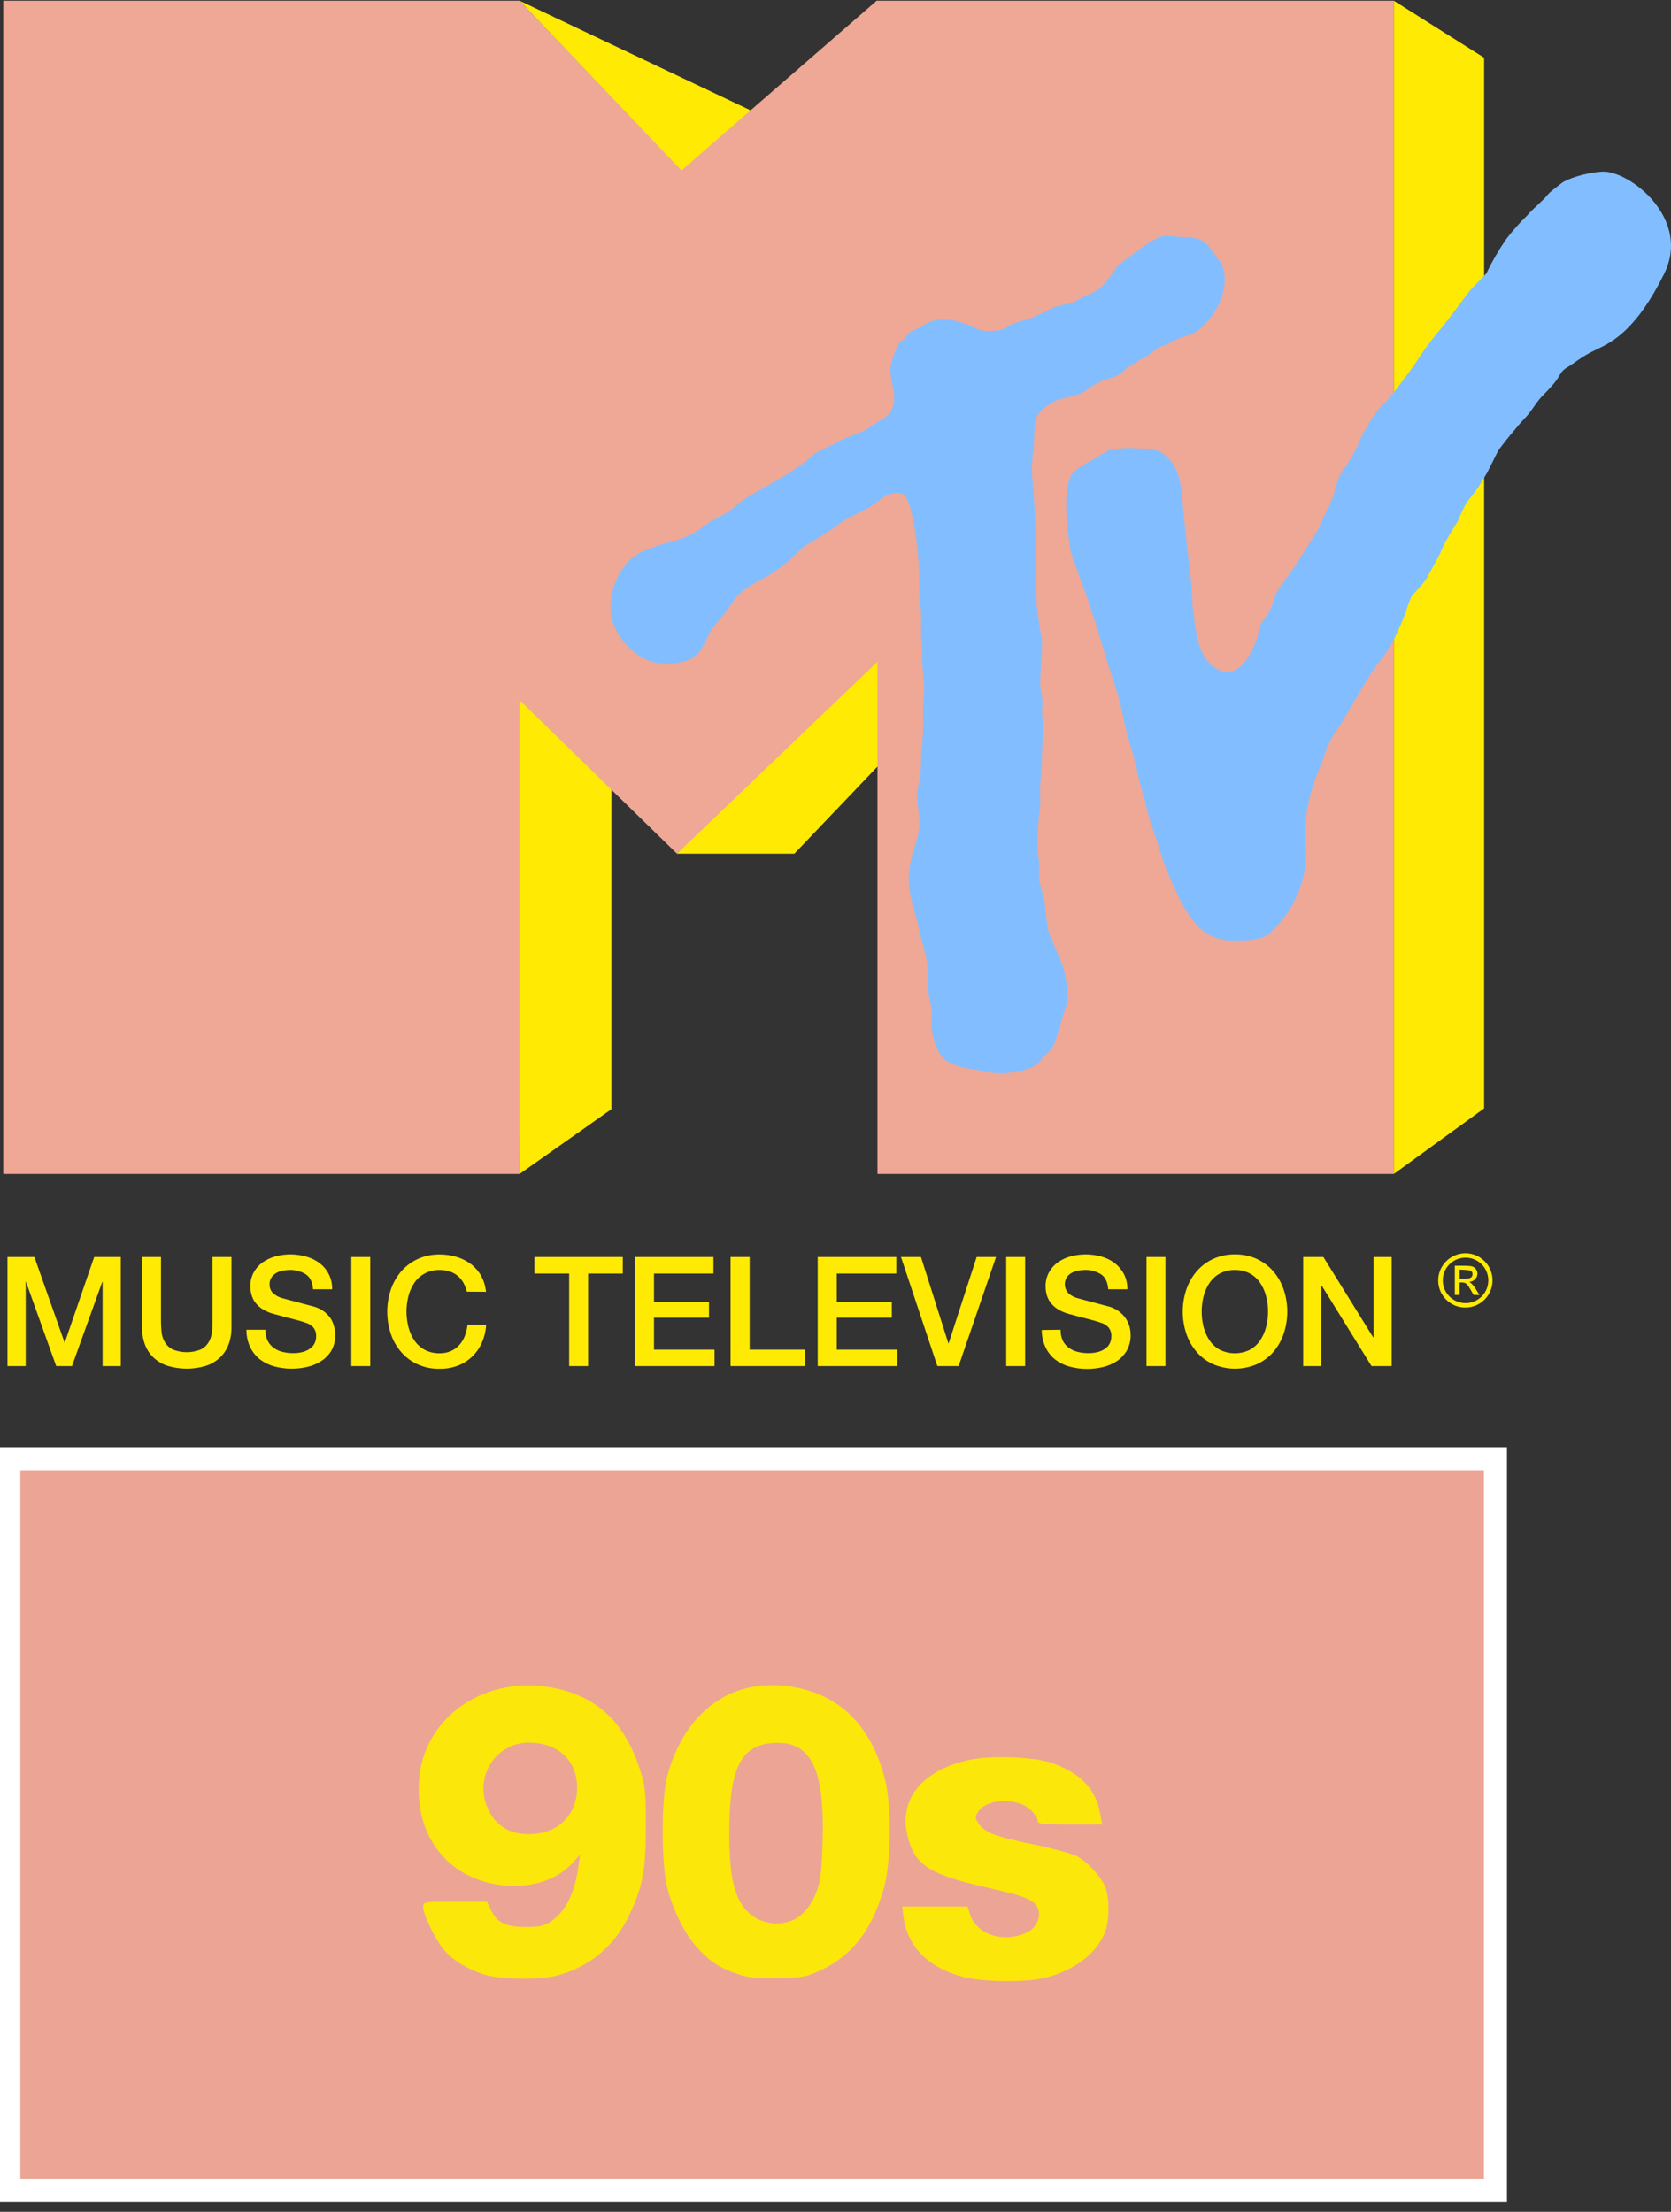<svg
	version="1.1"
	xmlns="http://www.w3.org/2000/svg"
	viewBox="0 0 407 538.83">
<rect x="0" y="0" width="407" height="538.83" fill="#333333" stroke="none"/>
<g>
	<path style="opacity:1;fill:#ffea03;fill-opacity:1"
		d="M126.54 0.17L166.04 41.82L183.42 27.17L126.54 0.17ZM339.48 0.17L339.48 285.99L361.48 270.01L361.48 14.06L339.48 0.17ZM126.54 285.99C128.04 284.94 135.49 279.68 148.92 270.21C148.92 258.97 148.92 169.09 148.92 157.86C132.19 152.13 121.74 148.55 117.55 147.12C116.22 241.2 126.54 191.16 126.54 285.99ZM215.22 153.27L164.89 207.97L193.47 207.97L220.05 180.12L215.22 153.27Z"/>
	<path style="opacity:1;fill:#ffea03;fill-opacity:1"
		d="M356.92 318.53C360.58 318.53 363.54 315.56 363.53 311.9C363.52 308.27 360.6 305.33 356.97 305.3C353.3 305.3 350.31 308.26 350.29 311.94C350.3 315.59 353.27 318.55 356.92 318.53ZM295.46 306.7C293.93 307.41 292.57 308.44 291.46 309.72C290.35 311.02 289.5 312.52 288.95 314.15C287.78 317.64 287.78 321.42 288.95 324.91C289.49 326.53 290.34 328.04 291.46 329.34C292.56 330.62 293.93 331.64 295.46 332.33C298.88 333.8 302.74 333.8 306.15 332.33C307.68 331.63 309.05 330.61 310.15 329.34C311.27 328.04 312.12 326.53 312.66 324.91C313.83 321.42 313.83 317.64 312.66 314.15C312.12 312.52 311.26 311.02 310.15 309.72C309.05 308.44 307.68 307.42 306.15 306.7C304.54 305.97 302.8 305.59 301.03 305.58C300.94 305.58 300.86 305.58 300.77 305.58C298.94 305.56 297.13 305.94 295.46 306.7ZM64.03 307.48C63.13 308.12 62.36 308.96 61.82 309.93C61.24 310.99 60.95 312.19 60.98 313.41C60.98 314.1 61.08 314.79 61.27 315.46C61.46 316.14 61.78 316.79 62.21 317.36C62.71 318 63.33 318.55 64.02 318.97C64.9 319.51 65.87 319.9 66.87 320.14C68.67 320.64 70.22 321.04 71.48 321.36C72.6 321.63 73.69 321.95 74.78 322.34C75.36 322.56 75.89 322.91 76.31 323.37C76.82 324 77.07 324.81 77 325.61C77 326.12 76.9 326.62 76.7 327.08C76.49 327.58 76.16 328.03 75.73 328.37C75.22 328.79 74.62 329.09 73.99 329.29C73.15 329.54 72.27 329.66 71.38 329.64C70.5 329.65 69.61 329.54 68.75 329.32C67.98 329.13 67.26 328.79 66.62 328.32C65.99 327.85 65.5 327.25 65.16 326.55C64.8 325.73 64.62 324.84 64.64 323.94C64.18 323.94 60.49 323.94 60.02 323.94C60.01 325.41 60.32 326.88 60.95 328.21C61.51 329.36 62.32 330.38 63.33 331.17C64.38 331.96 65.56 332.54 66.83 332.88C68.23 333.26 69.67 333.44 71.11 333.43C72.41 333.43 73.7 333.28 74.95 332.97C76.16 332.69 77.31 332.19 78.34 331.5C79.33 330.85 80.15 329.99 80.75 328.97C81.39 327.79 81.7 326.47 81.65 325.13C81.66 324.42 81.55 323.71 81.33 323.04C81.16 322.34 80.86 321.67 80.46 321.06C80 320.44 79.46 319.89 78.84 319.43C78.14 318.94 77.36 318.56 76.53 318.32C76.42 318.29 75.84 318.13 74.8 317.86C74.64 317.81 73.81 317.6 72.33 317.2C70.94 316.84 70.18 316.64 70.02 316.59C69.31 316.4 68.93 316.29 68.84 316.27C67.99 316.06 67.2 315.64 66.54 315.06C65.93 314.49 65.62 313.68 65.67 312.85C65.64 312.25 65.8 311.67 66.13 311.18C66.43 310.74 66.83 310.37 67.3 310.11C67.78 309.84 68.3 309.66 68.84 309.55C69.39 309.44 69.95 309.38 70.51 309.38C71.92 309.32 73.32 309.7 74.5 310.45C75.54 311.15 76.12 312.36 76.25 314.08C76.72 314.08 80.43 314.08 80.9 314.08C80.97 311.6 79.84 309.24 77.87 307.74C76.9 307 75.8 306.46 74.62 306.13C73.35 305.77 72.03 305.58 70.71 305.58C69.51 305.59 68.32 305.74 67.17 306.05C66.04 306.34 64.99 306.83 64.03 307.48ZM257.72 307.48C256.8 308.12 256.05 308.95 255.51 309.93C254.93 310.99 254.63 312.19 254.67 313.41C254.67 314.1 254.76 314.79 254.95 315.46C255.14 316.14 255.46 316.79 255.9 317.36C256.4 318 257.01 318.55 257.7 318.97C258.59 319.51 259.54 319.9 260.55 320.14C262.36 320.64 263.91 321.04 265.16 321.36C266.28 321.63 267.38 321.96 268.46 322.34C269.05 322.56 269.57 322.91 269.99 323.37C270.5 324 270.75 324.81 270.68 325.61C270.68 326.12 270.58 326.62 270.39 327.08C270.18 327.58 269.84 328.03 269.42 328.37C268.9 328.79 268.31 329.09 267.67 329.29C266.82 329.54 265.95 329.66 265.06 329.64C264.18 329.65 263.3 329.54 262.44 329.32C261.67 329.13 260.94 328.79 260.3 328.32C259.67 327.85 259.17 327.25 258.84 326.55C258.47 325.73 258.3 324.84 258.33 323.94C257.87 323.94 254.19 323.99 253.74 324C253.72 325.47 254.05 326.92 254.67 328.26C255.23 329.42 256.04 330.43 257.05 331.23C258.1 332.02 259.28 332.6 260.55 332.93C261.94 333.31 263.38 333.5 264.83 333.49C266.12 333.49 267.42 333.33 268.67 333.03C269.89 332.74 271.03 332.24 272.07 331.56C273.05 330.89 273.87 330 274.47 328.97C275.11 327.79 275.42 326.47 275.38 325.13C275.37 324.42 275.27 323.72 275.07 323.04C274.85 322.34 274.53 321.67 274.11 321.06C273.66 320.44 273.11 319.89 272.49 319.43C271.8 318.94 271.03 318.56 270.22 318.32C270.1 318.29 269.53 318.13 268.48 317.86C268.31 317.81 267.49 317.6 266.01 317.2C264.62 316.84 263.85 316.64 263.7 316.59C263 316.4 262.61 316.29 262.53 316.27C261.67 316.06 260.89 315.64 260.23 315.06C259.23 314 259.07 312.42 259.82 311.18C260.12 310.73 260.52 310.37 260.99 310.11C261.47 309.84 261.98 309.66 262.52 309.55C263.08 309.44 263.64 309.38 264.2 309.38C265.61 309.32 266.99 309.7 268.19 310.45C269.23 311.15 269.8 312.36 269.93 314.08C270.4 314.08 274.12 314.08 274.59 314.08C274.61 312.81 274.34 311.55 273.77 310.41C273.23 309.37 272.47 308.46 271.55 307.74C270.58 307 269.49 306.46 268.32 306.13C267.04 305.77 265.72 305.58 264.39 305.58C263.2 305.59 262.01 305.74 260.85 306.05C259.73 306.34 258.67 306.82 257.72 307.48ZM97.7 309.74C96.59 311.05 95.73 312.55 95.19 314.17C94.03 317.66 94.03 321.44 95.19 324.94C95.73 326.56 96.58 328.06 97.7 329.36C98.81 330.64 100.17 331.66 101.7 332.36C103.39 333.12 105.23 333.5 107.09 333.46C108.6 333.48 110.1 333.22 111.52 332.69C112.82 332.2 114.01 331.43 115.01 330.47C116.02 329.5 116.82 328.34 117.38 327.06C117.98 325.68 118.33 324.21 118.41 322.71C117.95 322.71 114.32 322.71 113.87 322.71C113.77 323.64 113.56 324.55 113.23 325.42C112.92 326.24 112.47 326.99 111.89 327.64C111.32 328.28 110.62 328.79 109.84 329.13C108.97 329.51 108.03 329.69 107.09 329.67C105.81 329.7 104.55 329.41 103.42 328.82C102.41 328.26 101.55 327.47 100.9 326.51C100.24 325.51 99.75 324.41 99.47 323.25C98.85 320.8 98.85 318.24 99.47 315.8C99.75 314.64 100.24 313.54 100.9 312.55C101.55 311.58 102.41 310.8 103.42 310.25C104.55 309.64 105.81 309.35 107.09 309.38C107.95 309.37 108.81 309.5 109.63 309.78C110.33 310.02 110.99 310.39 111.55 310.88C112.1 311.35 112.55 311.92 112.9 312.55C113.25 313.22 113.53 313.93 113.71 314.67C114.17 314.67 117.9 314.7 118.37 314.7C118.25 313.35 117.85 312.05 117.22 310.86C116.61 309.75 115.78 308.78 114.78 308.01C113.73 307.21 112.55 306.6 111.3 306.22C109.93 305.8 108.51 305.6 107.09 305.6C106.96 305.6 106.84 305.6 106.72 305.6C104.99 305.63 103.28 306 101.7 306.73C100.18 307.44 98.81 308.47 97.7 309.74ZM1.82 306.22L1.82 332.8L6.26 332.8L6.26 312.28L6.33 312.28L13.69 332.8L17.53 332.8L24.91 312.28L24.99 312.28L24.99 332.8L29.42 332.8L29.42 306.22L22.94 306.22L15.79 327.03L15.72 327.03L8.38 306.22L1.82 306.22ZM34.56 306.22C34.58 316.43 34.59 322.1 34.59 323.24C34.56 324.76 34.82 326.28 35.36 327.7C35.84 328.92 36.6 330.01 37.58 330.89C38.57 331.76 39.75 332.43 41.03 332.8C43.95 333.64 47.04 333.64 49.96 332.8C51.23 332.42 52.4 331.76 53.4 330.89C54.37 330 55.13 328.92 55.61 327.7C56.16 326.28 56.42 324.76 56.38 323.24C56.38 322.1 56.38 316.43 56.38 306.22C55.92 306.22 52.23 306.22 51.77 306.22C51.77 315.52 51.77 320.68 51.77 321.71C51.77 322.61 51.73 323.51 51.64 324.43C51.56 325.3 51.3 326.14 50.87 326.9C50.43 327.66 49.79 328.29 49.01 328.71C46.76 329.65 44.22 329.65 41.97 328.71C41.19 328.29 40.55 327.66 40.11 326.9C39.68 326.14 39.42 325.3 39.34 324.43C39.26 323.51 39.21 322.61 39.21 321.71C39.21 320.68 39.21 315.52 39.21 306.22C38.28 306.22 35.49 306.22 34.56 306.22ZM85.57 306.22L85.57 332.8L90.18 332.8L90.18 306.22L85.57 306.22ZM130.17 306.22L130.17 310.25L138.63 310.25L138.63 332.8L143.24 332.8L143.24 310.25L151.69 310.25L151.69 306.22L130.17 306.22ZM154.63 306.22L154.63 332.8L174.04 332.8L174.04 328.79L159.29 328.79L159.29 321L172.69 321L172.69 317.16L159.29 317.16L159.29 310.25L173.78 310.25L173.78 306.22L154.63 306.22ZM177.94 306.22L177.94 332.8L196.1 332.8L196.1 328.79L182.59 328.79L182.59 306.22L177.94 306.22ZM199.17 306.22L199.17 332.8L218.56 332.8L218.56 328.79L203.81 328.79L203.81 321L217.22 321L217.22 317.16L203.81 317.16L203.81 310.25L218.3 310.25L218.3 306.22L199.17 306.22ZM219.45 306.22L228.31 332.8L233.49 332.8L242.6 306.22L237.88 306.22L231.06 327.25L230.99 327.25L224.32 306.22L219.45 306.22ZM245.08 306.22L245.08 332.8L249.69 332.8L249.69 306.22L245.08 306.22ZM279.25 306.22L279.25 332.8L283.86 332.8L283.86 306.22L279.25 306.22ZM317.41 306.22L317.41 332.8L321.84 332.8L321.84 313.25L321.96 313.25L334.06 332.8L338.97 332.8L338.97 306.22L334.54 306.22L334.54 325.8L334.47 325.8L322.33 306.22L317.41 306.22ZM356.97 317.46C353.92 317.46 351.43 315 351.41 311.95C351.41 311.94 351.41 311.93 351.41 311.92C351.41 308.87 353.88 306.39 356.94 306.38C356.96 306.38 356.96 306.38 356.97 306.38C360.03 306.38 362.5 308.86 362.5 311.92C362.5 314.97 360.03 317.46 356.97 317.46ZM354.34 315.46C355.03 315.46 355.41 315.46 355.49 315.46C355.49 313.66 355.49 312.65 355.49 312.45C356.76 312.35 357.14 312.52 357.79 313.54C358.16 314.11 358.47 314.7 358.81 315.28C358.86 315.36 358.96 315.47 359.03 315.47C359.16 315.47 360.23 315.47 360.36 315.47C359.56 314.35 359.07 313.05 357.89 312.28C357.93 312.28 358.13 312.24 358.16 312.23C359.12 312.08 359.83 311.25 359.85 310.28C359.85 309.31 359.11 308.51 358.15 308.44C357.33 308.34 356.51 308.34 355.7 308.34C355.52 308.34 355.06 308.34 354.34 308.34C354.34 309.29 354.34 311.66 354.34 315.46ZM357.87 309.47C358.34 309.51 358.68 309.91 358.64 310.38C358.64 310.38 358.64 310.38 358.64 310.39C358.69 310.88 358.36 311.31 357.87 311.39C357.59 311.46 357.29 311.51 357 311.52C356.9 311.52 356.4 311.52 355.51 311.52C355.51 310.33 355.51 309.58 355.51 309.29C356.27 309.34 357.04 309.34 357.87 309.47ZM304.44 310.25C305.45 310.8 306.31 311.58 306.95 312.55C307.61 313.54 308.1 314.64 308.38 315.8C309.01 318.24 309.01 320.8 308.38 323.25C308.1 324.41 307.61 325.51 306.95 326.51C306.31 327.47 305.45 328.26 304.44 328.82C302.13 329.96 299.42 329.96 297.1 328.82C296.09 328.26 295.23 327.47 294.59 326.51C293.93 325.51 293.44 324.41 293.15 323.25C292.54 320.8 292.54 318.25 293.15 315.8C293.44 314.64 293.93 313.54 294.59 312.55C295.23 311.58 296.09 310.8 297.1 310.25C298.17 309.68 299.36 309.38 300.57 309.38C300.63 309.38 300.7 309.38 300.77 309.38C302.04 309.35 303.31 309.64 304.44 310.25Z"/>
	<path style="opacity:1;fill:#efa796;fill-opacity:1"
		d="M0.78 285.99L0.78 0.17L126.54 0.17L165.99 41.52L213.53 0.17L339.48 0.17L339.48 285.99L213.72 285.99L213.72 161.22L164.89 207.97L126.54 170.55L126.54 285.99L0.78 285.99Z"/>
	<path style="opacity:1;fill:#82beff;fill-opacity:1"
		d="M376.73 47.72C375.96 48.74 373.13 51.05 372.12 52.33C370.22 54.18 368.45 56.17 366.84 58.28C365.01 60.94 363.4 63.73 362.01 66.64C360.63 68.04 358.31 70.4 357.96 70.87C357.1 72 351.49 79.52 350.75 80.3C350.01 81.08 347.54 84.32 346.67 85.6C345.8 86.88 345.01 88.04 344.29 89.1C344.36 89 344.74 88.52 345.42 87.66C343.93 89.65 343.11 90.77 342.94 90.98C342.94 90.98 338.79 96.59 338.22 97.14C337.65 97.69 335.15 100.28 335.15 100.28C333.85 102.41 332.27 105.09 331.74 106.11C331.63 106.32 329.43 111.64 327.47 114C326 115.74 325.26 118.85 324.9 120.35C324.51 121.54 324.02 122.71 323.45 123.82C322.72 125.25 321.01 129.07 321.01 129.07C321.01 129.07 316.55 136.02 316.39 136.37C315.78 137.44 314.77 138.85 313.69 140.35C312.6 141.85 310.82 144.31 310.61 145.04C310.1 147.22 309.13 149.27 307.77 151.05C307.41 151.48 307.13 151.95 306.91 152.46C305.98 157.47 303.55 161.81 300.87 163.22C299.83 163.84 298.56 163.93 297.43 163.48C293.52 161.83 292.56 158.66 291.55 155.3C291.55 155.3 290.57 149.75 290.44 146.84C290.37 145.23 290.31 143.56 290.14 142.03C289.92 139.8 289.64 137.56 289.37 135.38C289 132.44 288.23 124.62 288.23 124.62C287.66 117.33 287.33 113.31 282.85 110.2C281.64 109.36 278.33 109.32 277.98 109.29C275.36 109 272.7 109.13 270.13 109.69C269.46 109.87 266.38 111.86 265.75 112.21C263.86 113.25 261.53 114.52 260.84 115.91C259.35 118.88 259.3 125.69 260.77 134.14C260.95 135.18 263.36 141.67 264.39 144.44C264.39 144.44 267.13 152.58 267.98 155.51C268.59 157.68 270.5 163.78 270.5 163.78C271.63 166.92 272.57 170.15 273.31 173.41C273.82 176.1 274.47 178.75 275.27 181.37C276.04 184 276.81 186.75 277.35 189.66C277.44 190.14 278.89 194.93 278.98 195.62C279.08 196.32 280.24 200.43 280.77 201.9C281.25 203.24 281.75 204.63 282.1 205.88C283.15 209.58 284.53 213.18 286.22 216.64C287.05 218.53 288 220.36 289.05 222.13C292.31 226.91 294.94 229.17 301.06 229.14C305.57 229.14 308.02 228.53 309.51 227.14C311.12 225.6 312.57 223.9 313.83 222.06C315.76 219.02 317.09 215.65 317.77 212.12C318.07 209.99 318.14 207.84 317.97 205.7C317.82 203.52 317.86 201.33 318.09 199.15C318.56 195.55 319.45 192.01 320.76 188.62C321.45 187.12 322.06 185.58 322.56 184.01C323.25 181.37 324.69 179.21 326.09 177.09C326.69 176.19 327.26 175.34 327.73 174.5C328.55 173.04 331.52 167.95 333.11 165.35C333.32 165.03 334.97 162.52 335.17 162.21C336.64 160.44 337.96 158.55 339.13 156.57C340.13 154.56 340.67 153.26 340.67 153.26C340.68 153.23 340.78 153.07 340.79 153.05C341.12 152.39 342.09 150.05 342.48 148.87C342.83 147.68 343.26 146.51 343.77 145.38C344.06 144.78 347.24 141.73 347.76 140.41C348.01 139.76 350.46 135.68 350.94 134.41C352.01 131.6 354.83 127.56 355.15 126.79C355.92 124.85 356.96 122.44 358.68 120.6C359.77 119.18 360.76 117.68 361.63 116.11C361.84 115.78 362.04 115.46 362.23 115.14C362.48 114.63 364.54 110.53 364.79 110.02C365.31 108.99 370.17 103.1 371.46 101.8C372.76 100.5 373.77 98.72 374.81 97.43C375.84 96.14 376.6 95.64 378.4 93.52C380.2 91.39 379.94 90.51 381.74 89.48C383.53 88.44 385.07 86.91 388.92 85.1C392.77 83.31 398.68 80.23 405.35 66.66C412.02 53.08 396.72 41.51 390.31 41.82C386.26 42.01 381.58 43.61 380.32 44.64C379.06 45.66 377.5 46.69 376.73 47.72ZM277.15 61.05C276.61 61.47 272.77 64.04 271.98 65.09C271.56 65.64 269.53 68.8 268.02 70.12C266.69 71.27 263.21 72.42 261.36 73.72C259.83 74 258.32 74.36 256.83 74.8C255.85 75.17 251.97 77.2 251.12 77.49C250.55 77.69 247.84 78.44 246.98 78.76C246.34 79 244.59 80.13 244.34 80.2C242.58 80.66 240.75 80.75 238.96 80.48C238.19 80.3 232.72 77.2 228.48 77.91C226.86 78.14 225.35 78.81 224.09 79.84C222.93 80.14 221.22 80.96 220.72 81.96C220.21 82.96 219.35 82.89 218.78 83.91C217.91 85.64 217.29 87.48 216.93 89.38C216.74 91.32 217.24 92.98 217.54 94.61C218.41 99.28 216.88 101.16 213.87 102.73C213.17 103.09 210.79 104.81 210.22 105.08C209.37 105.47 206.02 106.62 205.19 107.06C201.97 108.89 199.04 109.98 198.33 110.63C195.93 112.77 193.32 114.63 190.53 116.21C188.93 117.21 186.2 118.76 182.76 120.69C180.69 121.85 177.58 124.57 177.04 124.93C176.5 125.28 173.52 126.73 172.7 127.28C172.16 127.63 169.55 129.59 168.74 130.03C166.81 130.97 164.78 131.7 162.68 132.19C159.04 133.23 155.27 134.3 152.86 136.99C149.19 141.05 147.66 147.35 149.5 152.25C151.05 156.06 154 159.14 157.75 160.84C161.08 162.21 166.56 161.87 169.08 159.99C170.7 158.77 171.56 156.92 172.31 155.29C172.97 153.8 173.88 152.44 174.99 151.27C176.53 149.79 178.84 145.88 179.52 145.21C181.18 143.64 183.07 142.35 185.14 141.36C188.28 139.71 191.16 137.6 193.7 135.12C194.59 134.16 195.58 133.31 196.65 132.58C199.46 131.07 202.14 129.35 204.66 127.4C205.84 126.52 209.32 124.86 211.18 123.88C213.03 122.9 215.34 120.91 216.21 120.51C217.35 119.98 219.34 119.94 220.05 120.43C220.77 120.92 222.6 123.51 223.76 136.99C223.82 137.65 223.88 143.07 223.89 143.91C223.89 145.27 224.42 149.69 224.39 150.12C224.27 152.98 224.35 155.85 224.6 158.7C224.51 160.51 224.6 162.31 224.88 164.09C225.12 166.52 225.12 168.97 224.88 171.4C224.79 172.83 224.79 174.26 224.88 175.68C224.86 178.27 224.69 180.85 224.39 183.43C224.39 184.05 224.32 188.1 224.11 189.63C224.06 189.94 223.47 192.25 223.41 192.99C223.24 194.79 224.11 200.15 223.99 201.28C223.75 202.91 223.36 204.52 222.83 206.08C221.97 208.98 220.98 212.23 221.48 216.16C221.77 218.61 222.32 221.03 223.12 223.37C223.16 223.48 224.02 226.9 224.32 228.49C224.32 228.49 225.5 232.37 225.86 234.75C226.03 236.53 226.04 238.32 225.93 240.09C225.93 241.41 226.89 245.57 226.97 246.2C227.03 246.65 226.74 249.47 226.9 250.51C227.26 252.76 228.13 256.96 230.66 258.49C233.74 260.37 236.52 260.2 238.35 260.75C242.52 261.85 246.92 261.65 250.97 260.17C252.03 259.76 252.95 259.04 253.62 258.13C254.22 257.19 255.49 256.44 256.33 255.16C257.3 253.66 258.69 247.74 259.6 245.25C260.57 242.61 259.5 237.45 258.84 235.3C258.61 234.62 256.22 228.96 255.63 227.67C255.04 226.38 254.59 220.84 254.38 219.63C254.23 218.82 253.23 215.19 253.12 214.48C253.02 213.93 253.22 210.82 253.07 209.87C252.3 205.17 252.85 200.47 253.39 195.93C253.39 195.93 253.29 191.43 253.39 190.77C253.66 188.17 253.76 185.21 253.86 182.36C253.92 180.43 253.99 178.61 254.09 177.03C254.16 176.13 253.56 173.7 253.92 171.71C254.06 170.95 253.42 167.76 253.39 167.39C253.19 165.64 253.93 157.96 253.76 155.94C253.68 155.17 252.81 150.83 252.46 146.86C252.46 146.86 252.27 141.86 252.38 140.4C252.5 138.5 252.2 133.78 252.25 129.48C252.25 128.07 251.75 119.41 251.62 118.46C251.29 115.89 251.28 113.29 251.56 110.72C252.13 106.33 251.69 105.52 252.22 102.41C252.73 99.45 257.78 97.31 258.2 97.22C259.34 96.96 263.28 96.15 264.27 95.29C266.23 93.71 268.52 92.57 270.96 91.96C273.07 91.34 274.22 89.71 274.92 89.32C275.84 88.81 278.69 87.01 279.53 86.61C280.37 86.2 281.39 84.72 283.46 84.17C284.49 83.9 286.05 82.79 287.59 82.27C288.67 81.91 290.47 81.39 290.84 81.17C294.52 78.86 299.36 72.44 298.09 65.96C297.67 63.87 296.02 62.35 295.01 60.85C293.04 57.86 290.4 57.74 288.56 57.77C287.3 57.77 285.45 57.47 284.21 57.43C283.8 57.41 283.46 57.43 283.22 57.49C281.29 58.05 278.42 60.06 277.15 61.05Z"/>
	<path style="display:inline;opacity:1;fill:#efa796;fill-opacity:0.98;stroke:#ffffff;stroke-width:5.6;stroke-opacity:1"
		d="M2.15 355.33L364.24 355.33L364.24 533.68L2.15 533.68L2.15 355.33Z"/>
	<path style="display:inline;fill:#fce70a;stroke-width:0.763"
		d="M220.09 467.1C220.07 466.93 219.95 466.04 219.73 464.45L227.69 464.45L235.65 464.45C236.03 465.63 236.25 466.29 236.29 466.42C237.96 471.46 244.82 473.51 250.39 470.63C252.47 469.55 253.59 466.94 252.83 464.94C252.08 462.95 249.65 461.91 241.61 460.11C226.18 456.67 222.71 454.46 220.99 446.99C218.99 438.32 224.52 431.45 235.58 428.85C241.21 427.53 252.44 427.97 256.8 429.68C263.51 432.31 266.86 435.94 267.95 441.74C267.98 441.92 268.15 442.84 268.46 444.48C263.75 444.48 261.13 444.48 260.61 444.48C253.85 444.48 252.76 444.35 252.76 443.55C252.76 443.04 252.01 441.88 251.09 440.96C248.03 437.9 240.4 438.08 238.31 441.27C237.44 442.6 237.44 442.83 238.32 444.17C239.79 446.42 242.15 447.34 251.48 449.28C256.22 450.26 261.02 451.54 262.15 452.13C264.63 453.41 267.51 456.37 268.97 459.16C270.3 461.71 270.33 467.9 269.03 470.99C266.93 476 261.66 479.97 254.7 481.78C250.1 482.98 239.49 482.88 234.56 481.59C226.17 479.4 221.08 474.3 220.09 467.1ZM108.07 474.93C106.04 472.52 103.07 466.39 103.07 464.6C103.07 463.29 103.17 463.28 110.85 463.29C111.37 463.29 113.96 463.29 118.63 463.3C119.16 464.42 119.45 465.04 119.51 465.16C121.03 468.38 123.13 469.44 127.96 469.44C131.49 469.44 132.57 469.2 134.28 468.03C137.83 465.59 140 461.18 140.92 454.47C140.95 454.29 141.07 453.41 141.29 451.82C140.13 453.09 139.48 453.8 139.35 453.94C132.29 461.65 116.76 461.15 108.57 452.95C103.77 448.14 101.53 441.54 102.06 433.75C103.08 418.89 117.03 408.63 133.12 410.91C144.51 412.52 151.85 418.93 155.72 430.63C157.16 434.97 157.3 436.19 157.31 444.77C157.33 455.57 156.55 459.7 153.15 466.77C149.6 474.15 143.58 479.16 135.75 481.25C131.41 482.4 121.74 482.25 117.75 480.97C113.74 479.68 110.23 477.49 108.07 474.93ZM140.5 436.9C141.21 429.57 136.49 424.55 128.87 424.52C120.64 424.49 115.34 433.02 118.85 440.66C120.75 444.8 124.04 446.82 128.86 446.83C130.92 446.83 132.97 446.39 134.62 445.58C137.9 444 140.14 440.69 140.5 436.9ZM169.83 474.46C166.77 471.05 164.06 465.66 162.57 460.05C161.06 454.29 161.02 438.26 162.51 432.73C166.83 416.76 178.33 408.53 192.97 410.93C204.63 412.83 212.31 420.54 215.59 433.63C217.19 440.02 217.03 453.88 215.28 460.02C212.43 470.05 207.62 476.33 200.06 479.9C196.48 481.58 195.51 481.77 189.66 481.91C184.62 482.03 182.47 481.83 179.87 480.97C175.42 479.51 172.9 477.87 169.83 474.46ZM198.83 460.96C199.85 458.3 200.13 456.02 200.36 448.59C200.89 430.66 197.49 423.95 188.22 424.62C180.35 425.19 177.62 430.86 177.62 446.59C177.62 457.48 178.93 462.78 182.41 466.03C185 468.45 189.25 469.24 192.7 467.94C195.32 466.95 197.48 464.5 198.83 460.96Z"/>
</g>
</svg>
